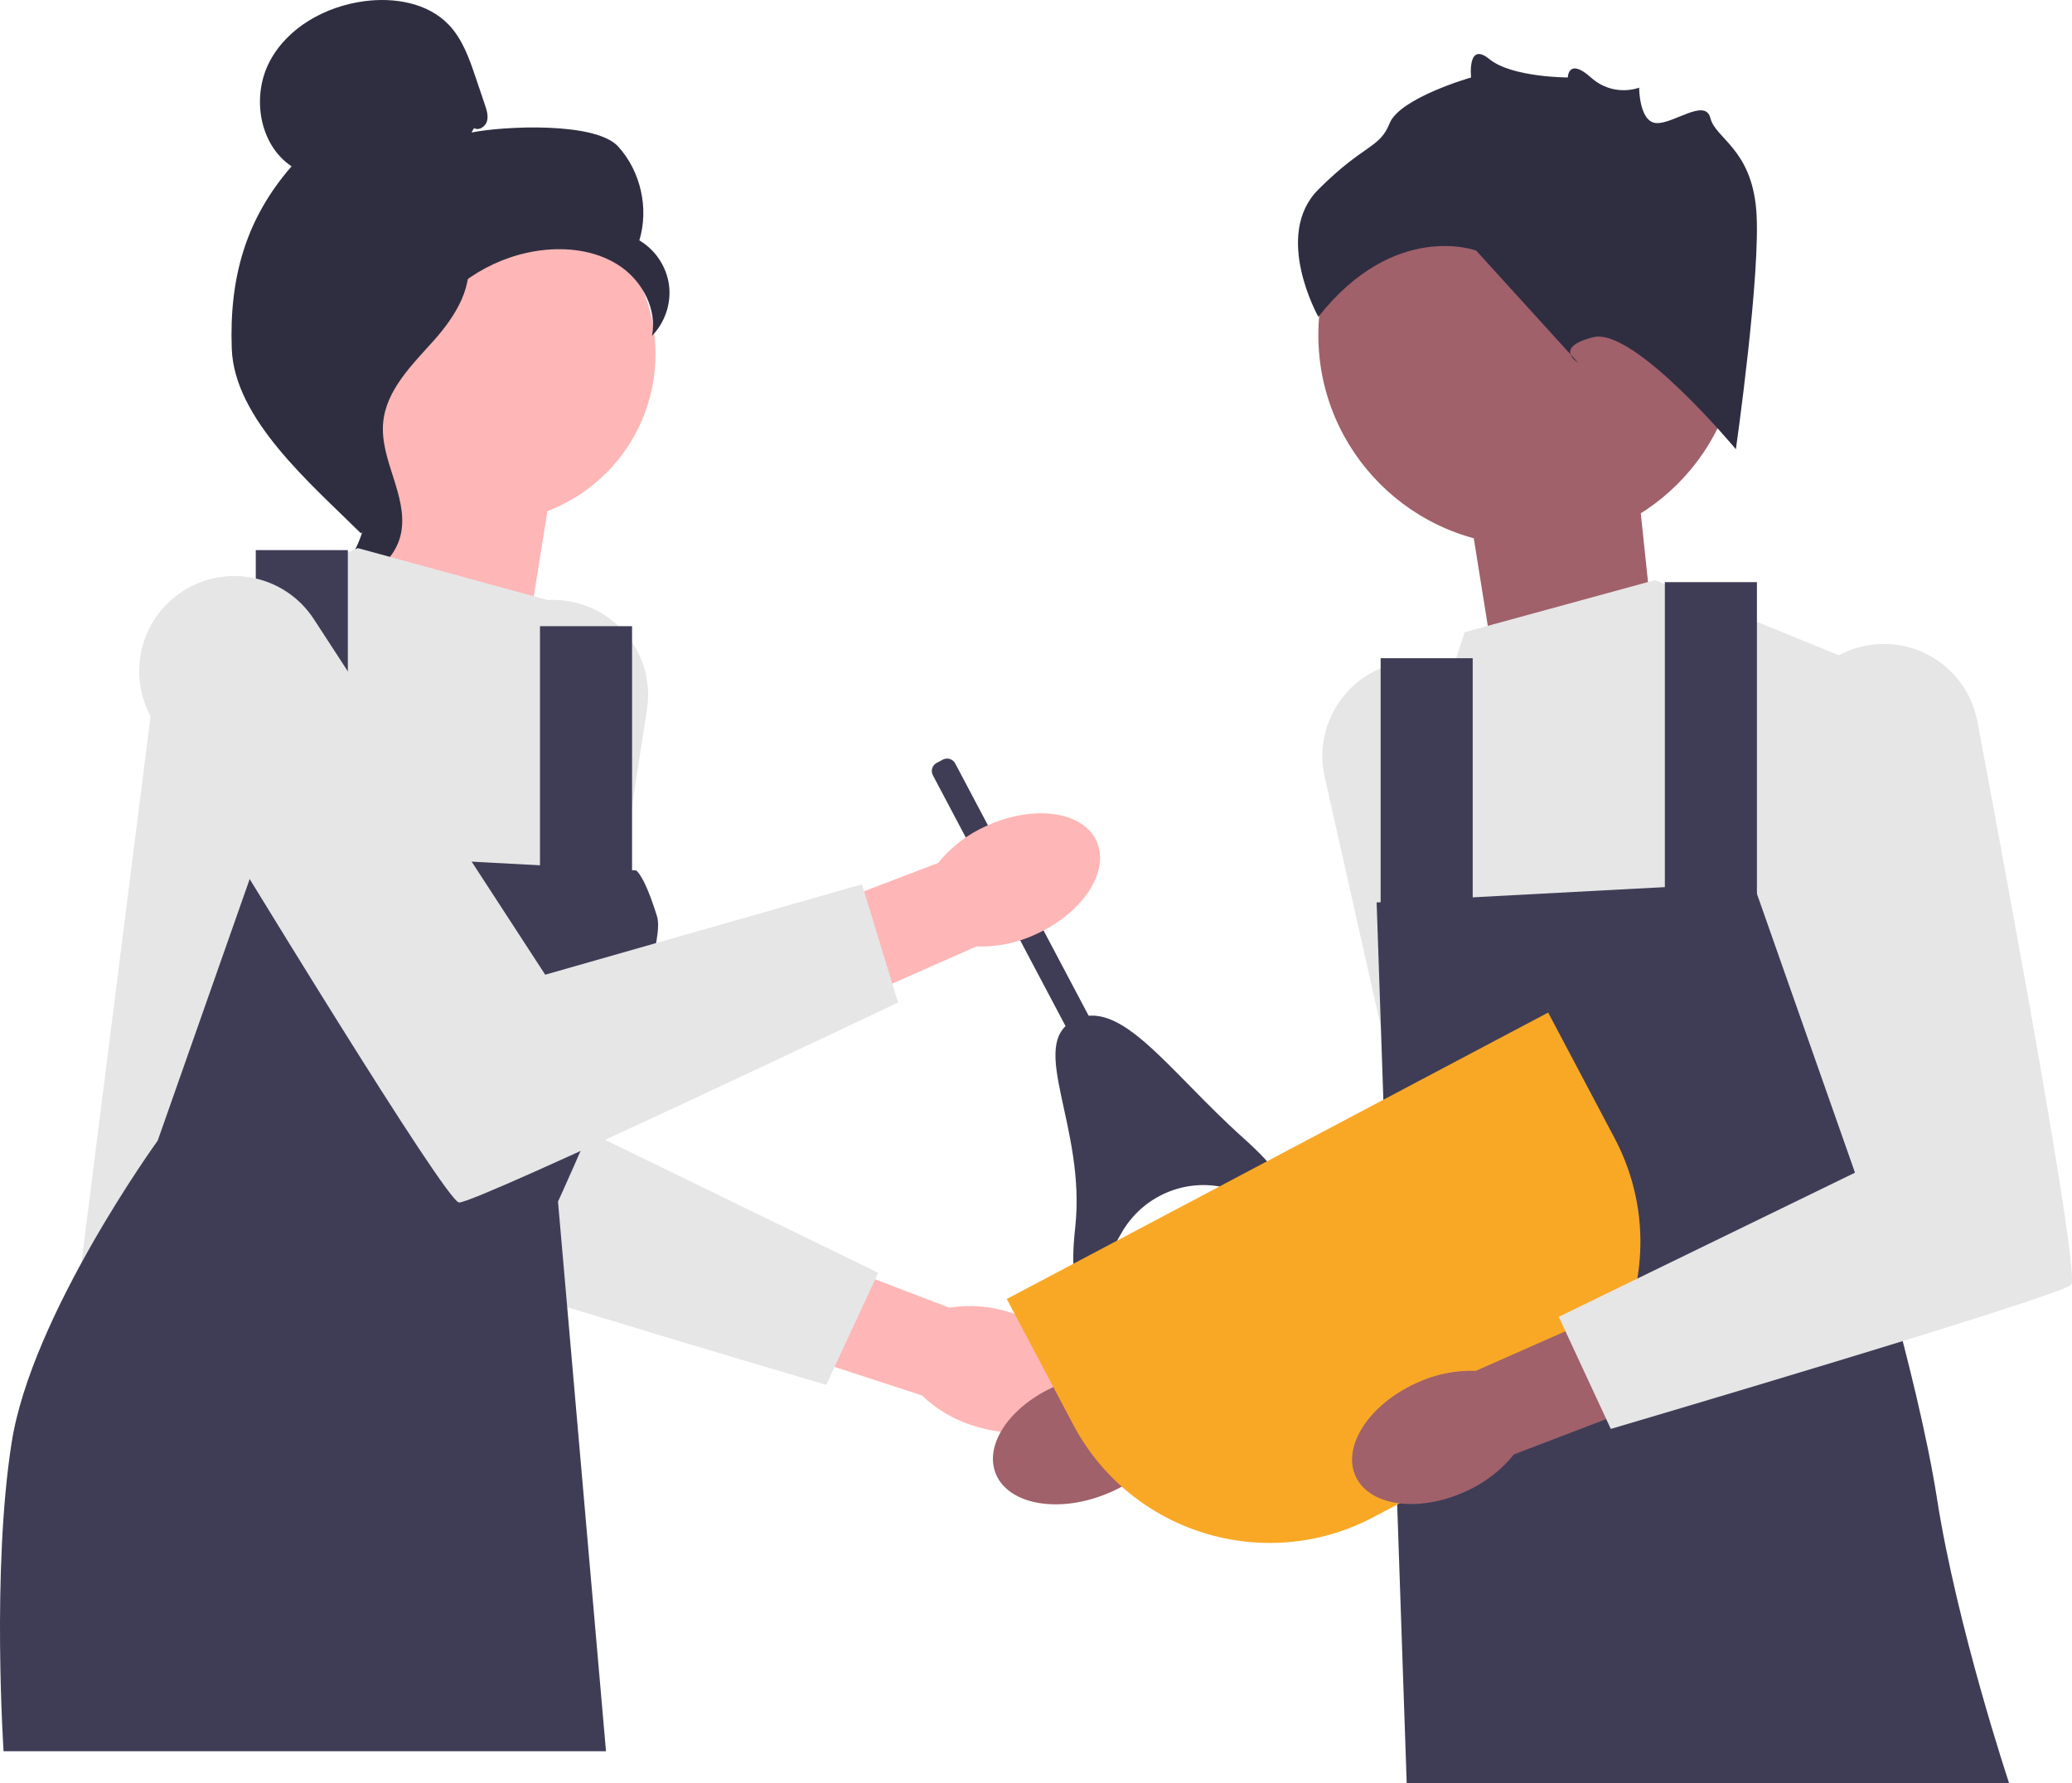 <svg xmlns="http://www.w3.org/2000/svg" width="713.526" height="614" viewBox="0 0 713.526 614" xmlns:xlink="http://www.w3.org/1999/xlink"><g><path id="uuid-0cad5e93-2d15-4fdd-8268-876a8a194bb8-534" d="M347.873,451.902c16.985,5.299,28.02,18.358,24.645,29.167-3.374,10.809-19.877,15.273-36.867,9.97-6.816-2.025-13.048-5.653-18.175-10.581l-71.685-23.361,11.679-33.406,69.428,26.576c7.021-1.138,14.213-.578,20.973,1.634Z" fill="#ffb6b6"/><path d="M194.305,206.79h-0c-17.093-2.024-32.831,9.528-36.015,26.443-11.357,60.333-35.479,190.8-32.303,193.976,4.136,4.136,158.531,49.627,158.531,49.627l17.921-38.599-102.011-49.627,22.372-144.302c2.84-18.319-10.086-35.338-28.495-37.519Z" fill="#e6e6e6"/></g><g><path id="uuid-0ff57380-e4ac-4dac-ba07-d0dae17f701d-535" d="M380.312,514.658c-16.573,6.474-33.348,3.169-37.466-7.379-4.118-10.548,5.979-24.343,22.559-30.817,6.588-2.677,13.721-3.737,20.802-3.092l70.569-26.542,11.749,33.381-70.816,22.622c-4.772,5.275-10.737,9.331-17.398,11.827Z" fill="#a0616a"/><path d="M482.08,228.147h0c16.918-3.169,33.397,7.3,37.711,23.963,15.386,59.433,48.221,187.984,45.265,191.367-3.848,4.404-154.837,60.168-154.837,60.168l-20.474-37.307,98.445-56.37-32.019-142.472c-4.065-18.087,7.688-35.936,25.909-39.349Z" fill="#e6e6e6"/></g><polygon points="182.197 215.457 190.605 162.907 133.851 139.785 125.443 219.661 182.197 215.457" fill="#ffb6b6"/><polygon points="513.663 223.728 505.255 171.178 562.009 148.056 570.417 227.932 513.663 223.728" fill="#a0616a"/><g><circle cx="167.855" cy="121.925" r="57.875" fill="#ffb6b6"/><path d="M163.236,44.116c1.675,.978,3.918-.501,4.455-2.365s-.089-3.842-.709-5.679l-3.123-9.249c-2.215-6.56-4.565-13.348-9.362-18.341C147.258,.946,135.753-.971,125.396,.418c-13.3,1.784-26.423,8.986-32.607,20.895-6.184,11.909-3.551,28.527,7.623,35.958-15.926,18.254-21.478,38.598-20.601,62.807,.877,24.209,27.259,46.49,44.463,63.544,3.842-2.329,7.335-13.244,5.222-17.209-2.113-3.965,.914-8.559-1.702-12.211-2.617-3.652-4.806,2.163-2.16-1.468,1.669-2.292-4.846-7.564-2.365-8.935,12.001-6.634,15.993-21.593,23.531-33.049,9.092-13.817,24.653-23.175,41.12-24.727,9.071-.855,18.653,.694,26.088,5.96,7.435,5.266,12.249,14.677,10.525,23.624,4.465-4.534,6.688-11.179,5.85-17.487s-4.72-12.142-10.214-15.352c3.341-11.048,.479-23.757-7.276-32.307-7.755-8.55-39.211-7.093-50.532-4.843" fill="#2f2e41"/><path d="M161.478,86.357c-14.994,1.619-25.821,14.607-34.963,26.602-5.269,6.914-10.789,14.548-10.656,23.24,.134,8.787,6.009,16.325,8.817,24.652,4.59,13.612,.117,29.807-10.809,39.134,10.795,2.049,22.466-6.046,24.329-16.875,2.17-12.606-7.387-24.773-6.255-37.514,.997-11.225,9.843-19.864,17.363-28.257,7.52-8.393,14.583-19.53,11.124-30.256" fill="#2f2e41"/></g><path d="M188.754,206.645l-65.523-17.921-67.548,27.571-28.949,228.836,165.423,5.514v-36.911s28.949-36.151,23.435-88.535l-5.514-52.384-21.324-66.169Z" fill="#e6e6e6"/><path d="M219.038,299.696l-129.582-6.893-35.152,99.943S10.88,452.712,3.987,496.825s-2.757,106.147-2.757,106.147H208.683l-16.526-189.238s38.582-83.71,34.11-98.185c-4.472-14.475-7.229-15.853-7.229-15.853Z" fill="#3f3d56"/><rect x="88.078" y="189.413" width="31.706" height="117.175" fill="#3f3d56"/><rect x="185.953" y="215.606" width="31.706" height="96.497" fill="#3f3d56"/><path d="M504.35,217.673l65.523-17.921,67.548,27.571,28.949,228.836-165.423,5.514v-36.911s-16.922-37.736-.689-87.846c15.853-48.938-17.232-53.073-17.232-53.073l21.324-66.169Z" fill="#e6e6e6"/><path d="M474.065,310.724l129.582-6.893,35.152,99.943s21.367,68.237,28.26,112.35,24.814,97.875,24.814,97.875h-207.452l-6.22-181.966-4.136-121.31Z" fill="#3f3d56"/><rect x="573.319" y="200.442" width="31.706" height="117.175" transform="translate(1178.345 518.058) rotate(-180)" fill="#3f3d56"/><rect x="475.444" y="226.634" width="31.706" height="96.497" transform="translate(982.594 549.764) rotate(-180)" fill="#3f3d56"/><circle cx="526.48" cy="115.356" r="72.487" fill="#a0616a"/><path d="M597.78,154.679s-35.07-42.084-49.098-38.577-5.26,8.767-5.26,8.767l-35.07-38.577s-28.056-10.521-54.358,22.795c0,0-15.781-28.056,0-43.837,15.781-15.781,21.042-14.028,24.549-22.795,3.507-8.767,28.056-15.781,28.056-15.781,0,0-1.408-12.62,6.31-6.31,7.718,6.31,26.993,6.31,26.993,6.31,0,0,.11-7.014,7.953,0,7.842,7.014,16.61,3.507,16.61,3.507,0,0,0,12.136,6.137,12.205s16.658-8.698,18.412-1.684c1.753,7.014,14.028,10.521,15.781,31.563,1.753,21.042-7.014,82.414-7.014,82.414Z" fill="#2f2e41"/><g><path d="M293.985,312.204h120.024v8.703h-120.024c-1.742,0-3.157-1.414-3.157-3.157v-2.39c0-1.742,1.414-3.157,3.157-3.157Z" transform="translate(467.451 -142.981) rotate(62.122)" fill="#3f3d56"/><path d="M422.44,409.06c-14.278-3.681-29.215,2.837-36.38,15.724-8.972,16.137-19.221,29.376-15.789-2.176,3.778-34.735-16.599-62.789-.585-71.261,16.014-8.471,32.55,17.274,58.578,40.584,24.123,21.604,10.212,21.263-5.824,17.128Z" fill="#3f3d56"/></g><g><path id="uuid-8a6d9a0c-21d4-418f-b978-ee87cdca3434-536" d="M339.796,284.332c16.185-7.39,33.118-5.029,37.82,5.272,4.702,10.301-4.608,24.64-20.801,32.03-6.428,3.041-13.49,4.498-20.596,4.25l-68.974,30.447-13.598-32.672,69.44-26.546c4.469-5.534,10.199-9.916,16.709-12.781Z" fill="#ffb6b6"/><path d="M61.845,204.293l-0,0c-14.08,9.9-18.09,29.007-9.172,43.729,31.809,52.509,100.921,165.766,105.406,166.011,5.84,.32,151.178-68.848,151.178-68.848l-12.416-40.705-109.088,31.126-79.648-122.392c-10.111-15.538-31.096-19.585-46.26-8.922Z" fill="#e6e6e6"/></g><path d="M363.783,390.679h210.915v48.946c0,42.221-34.278,76.5-76.5,76.5h-57.915c-42.221,0-76.5-34.278-76.5-76.5v-48.946h0Z" transform="translate(-157.548 272.028) rotate(-27.878)" fill="#f9a826"/><path id="uuid-2a872263-818a-415e-b1e5-3dd60f2f0b07-537" d="M504.649,513.56c-16.184,7.393-33.118,5.034-37.821-5.266-4.703-10.301,4.605-24.64,20.796-32.033,6.427-3.042,13.489-4.5,20.596-4.253l68.97-30.457,13.603,32.67-69.436,26.556c-4.468,5.534-10.197,9.918-16.707,12.784Z" fill="#a0616a"/><path d="M644.922,221.954h0c17.093-2.024,32.831,9.528,36.015,26.443,11.357,60.333,35.479,190.8,32.303,193.976-4.136,4.136-158.531,49.627-158.531,49.627l-17.921-38.599,102.011-49.627-22.372-144.302c-2.84-18.319,10.086-35.338,28.495-37.519Z" fill="#e6e6e6"/></svg>